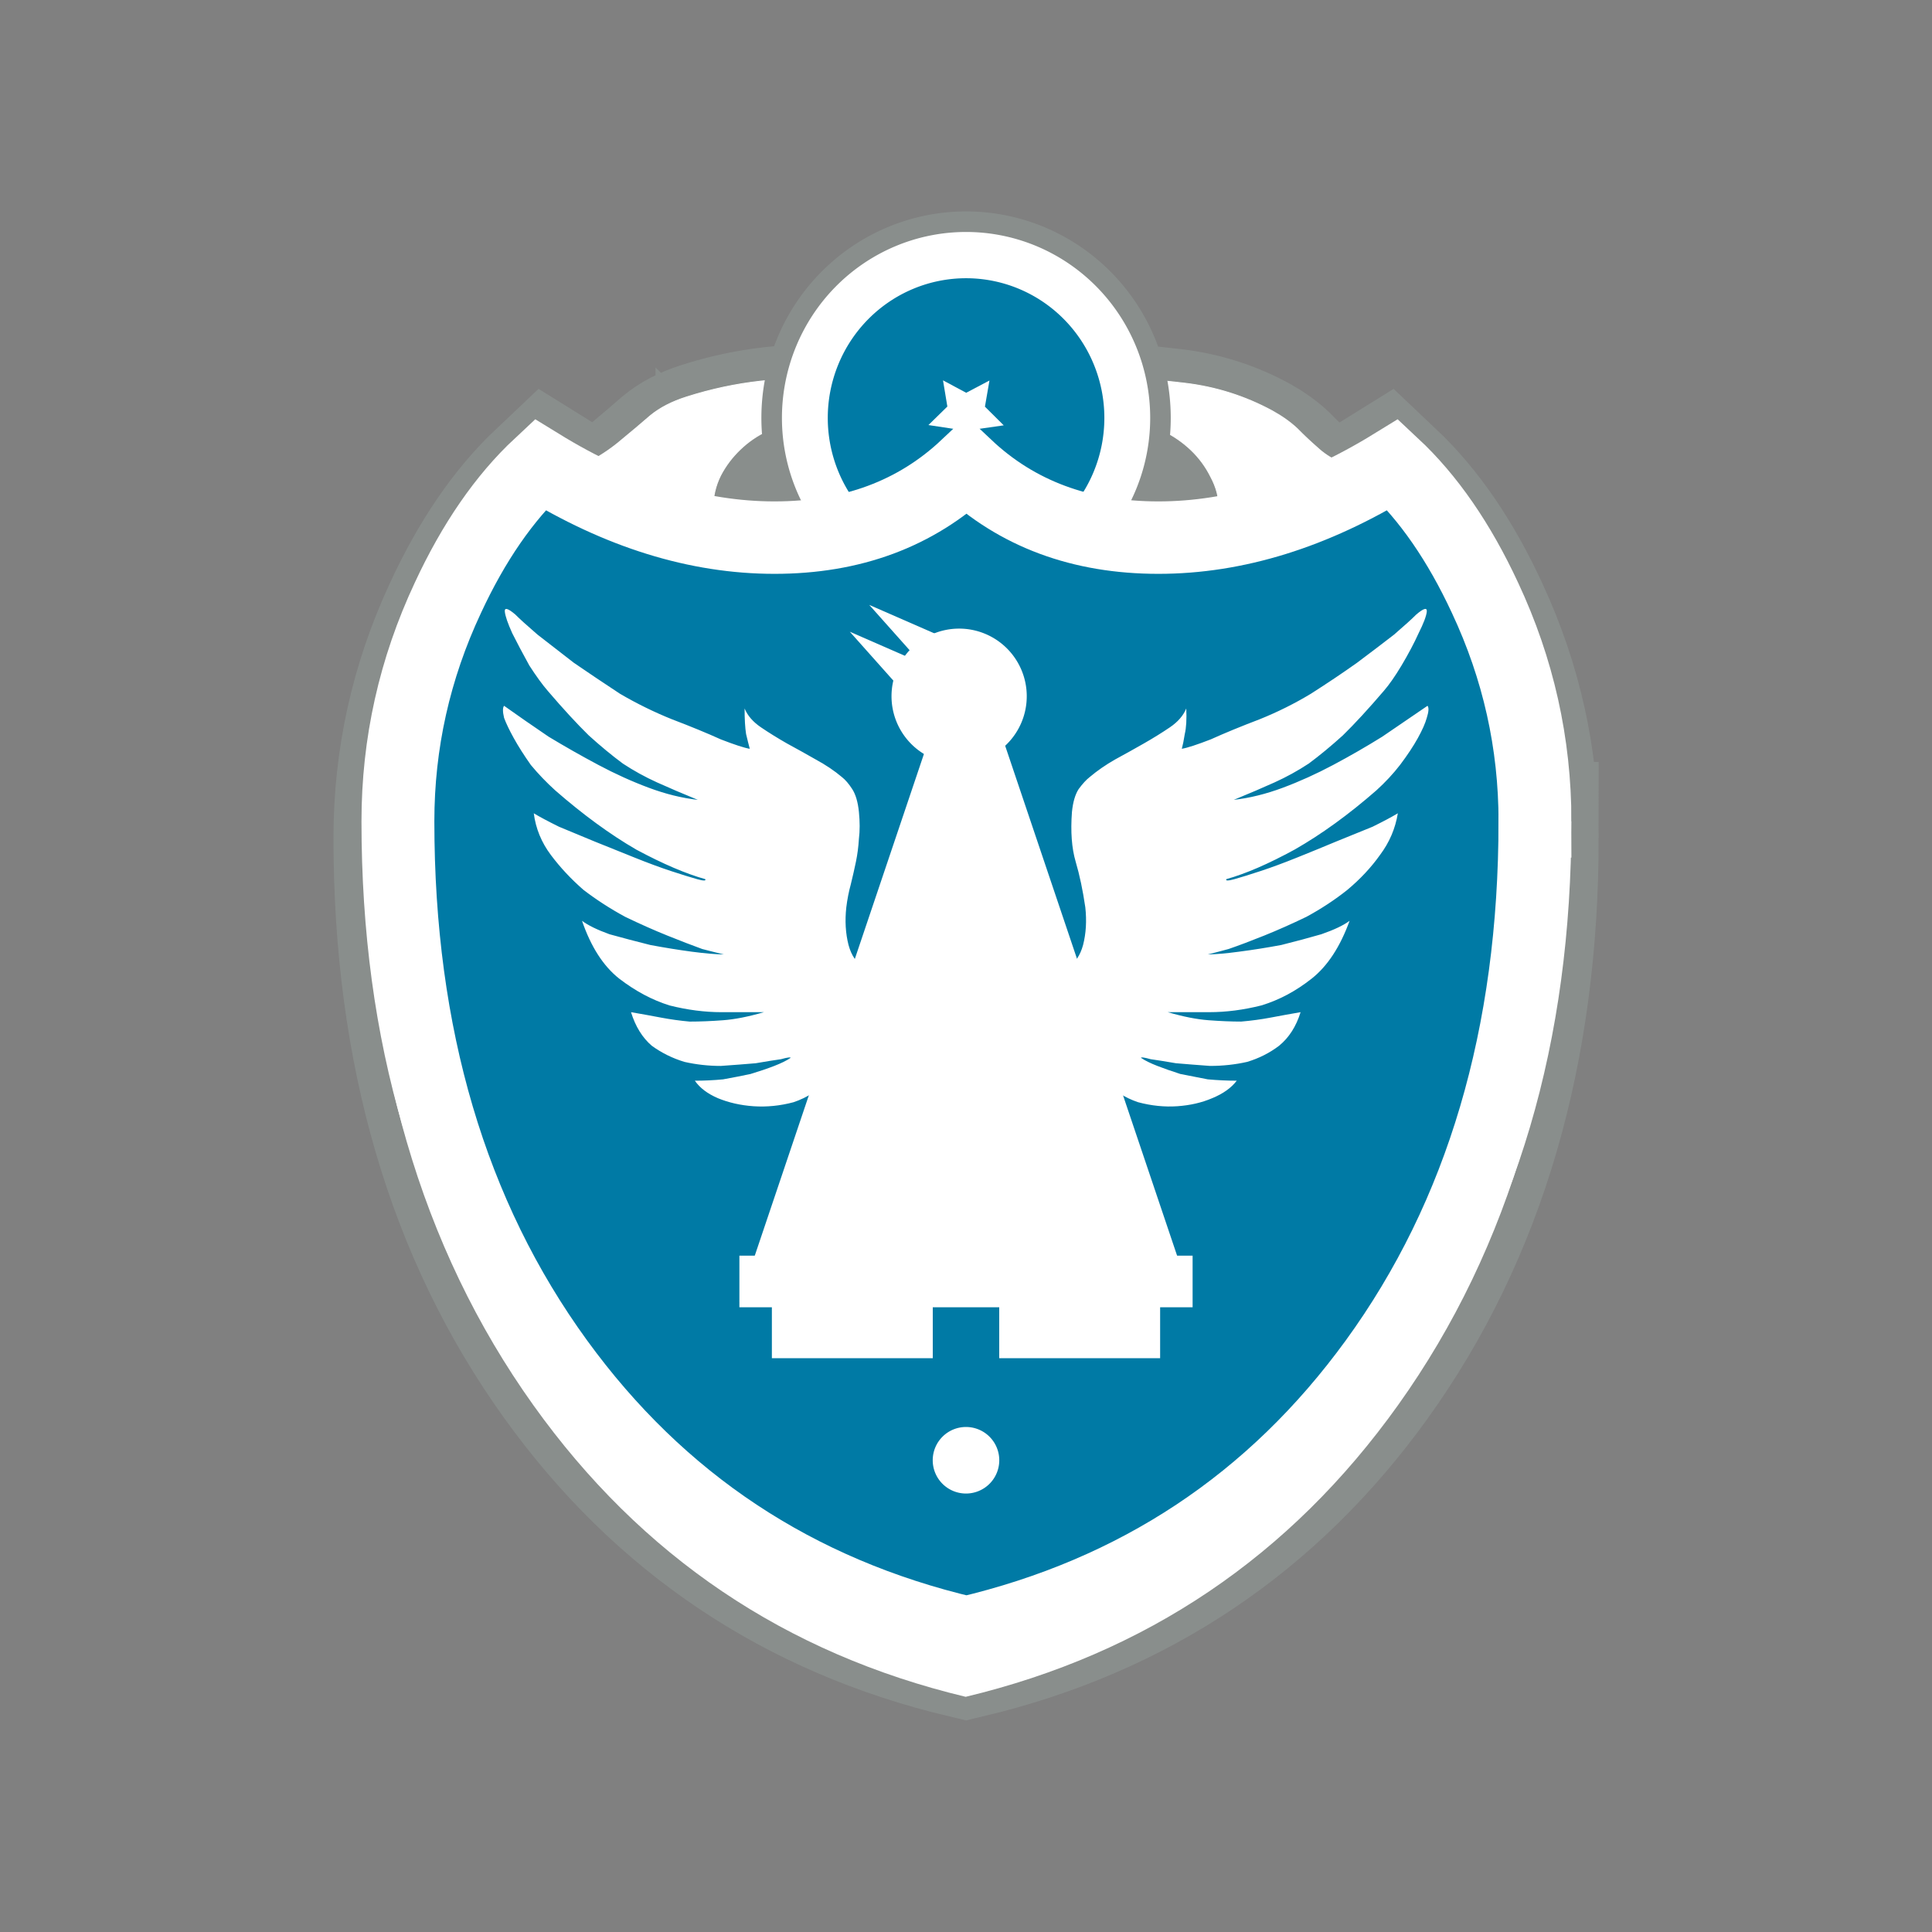 <?xml version="1.0" encoding="UTF-8" standalone="no"?>
<!-- Created with Inkscape (http://www.inkscape.org/) -->

<svg
   xmlns:dc="http://purl.org/dc/elements/1.1/"
   xmlns:cc="http://creativecommons.org/ns#"
   xmlns:rdf="http://www.w3.org/1999/02/22-rdf-syntax-ns#"
   xmlns:svg="http://www.w3.org/2000/svg"
   xmlns="http://www.w3.org/2000/svg"
   xmlns:sodipodi="http://sodipodi.sourceforge.net/DTD/sodipodi-0.dtd"
   xmlns:inkscape="http://www.inkscape.org/namespaces/inkscape"
   inkscape:export-ydpi="96"
   inkscape:export-xdpi="96"
   inkscape:export-filename="./bhawk.png"
   sodipodi:docname="bhawk-blue.svg"
   inkscape:version="0.92.4 (5da689c313, 2019-01-14)"
   id="svg8"
   version="1.1"
   viewBox="0 0 476.25 476.25"
   height="1800"
   width="1800">
  <rect x="0" y="0" width="476.25" height="476.25" fill="#808080" stroke="none"/>
  <sodipodi:namedview
     inkscape:window-maximized="1"
     inkscape:window-y="-8"
     inkscape:window-x="-8"
     inkscape:window-height="1017"
     inkscape:window-width="1920"
     units="px"
     showgrid="false"
     inkscape:current-layer="layer5"
     inkscape:document-units="px"
     inkscape:cy="278.62015"
     inkscape:cx="-2827.5814"
     inkscape:zoom="0.088388348"
     inkscape:pageshadow="2"
     inkscape:pageopacity="0.0"
     borderopacity="1.0"
     bordercolor="#666666"
     pagecolor="#ffffff"
     id="base"
     inkscape:snap-global="false" />
  <defs
     id="defs2" />
  <g
     inkscape:label="Layer 3"
     id="layer3"
     inkscape:groupmode="layer"
     transform="translate(0,-31.75)" />
  <g
     inkscape:label="Layer 4"
     id="layer4"
     inkscape:groupmode="layer"
     transform="translate(0,-31.75)" />
  <g
     inkscape:label="Layer 5"
     id="layer5"
     inkscape:groupmode="layer"
     transform="translate(0,-31.75)">
    <g
       aria-label="d"
       transform="matrix(0.997,0,0,1.003,-2.0447642e-6,2.246)"
       style="font-style:normal;font-weight:normal;font-size:461.716px;line-height:1.25;font-family:sans-serif;letter-spacing:0px;word-spacing:0px;fill:#898e8c;fill-opacity:1;stroke:#898e8c;stroke-width:37.324;stroke-miterlimit:4;stroke-dasharray:none;stroke-opacity:1"
       id="text62-6-2-7">
      <path
         inkscape:connector-curvature="0"
         d="m 376.608,235.334 q 0,78.155 -38.687,131.691 -37.124,51.387 -99.062,66.041 Q 176.922,418.412 139.798,367.025 101.112,313.489 101.112,235.334 q 0,-28.527 12.114,-54.513 9.379,-20.32 22.274,-32.434 28.722,17.78 56.858,17.78 28.136,0 46.502,-17.389 18.366,17.389 46.502,17.389 28.136,0 56.858,-17.78 12.896,12.114 22.274,32.434 12.114,25.987 12.114,54.513 z"
         style="font-style:normal;font-variant:normal;font-weight:bold;font-stretch:normal;font-size:400.154px;font-family:Webdings;-inkscape-font-specification:'Webdings Bold';fill:#898e8c;stroke:#898e8c;stroke-width:37.324;stroke-miterlimit:4;stroke-dasharray:none;stroke-opacity:1"
         id="path121" />
    </g>
    <g
       aria-label="d"
       transform="matrix(0.994,0,0,1.006,-2.0447642e-6,2.246)"
       style="font-style:normal;font-weight:normal;font-size:499.818px;line-height:1.25;font-family:sans-serif;letter-spacing:0px;word-spacing:0px;fill:#ffffff;fill-opacity:1;stroke:none;stroke-width:0.25"
       id="text62-6">
      <path
         inkscape:connector-curvature="0"
         d="m 388.599,231.058 q 0,84.605 -41.879,142.559 -40.187,55.628 -107.236,71.491 Q 172.434,429.244 132.247,373.616 90.368,315.662 90.368,231.058 q 0,-30.881 13.114,-59.012 10.153,-21.997 24.112,-35.111 31.092,19.248 61.55,19.248 30.458,0 50.34,-18.825 19.882,18.825 50.34,18.825 30.458,0 61.55,-19.248 13.96,13.114 24.112,35.111 13.114,28.131 13.114,59.012 z"
         style="font-style:normal;font-variant:normal;font-weight:bold;font-stretch:normal;font-size:433.176px;font-family:Webdings;-inkscape-font-specification:'Webdings Bold';fill:#ffffff;fill-opacity:1;stroke-width:0.25"
         id="path118" />
    </g>
    <g
       aria-label="M"
       transform="matrix(0.987,0,0,-1.013,-2.0447642e-6,2.246)"
       style="font-style:normal;font-variant:normal;font-weight:bold;font-stretch:normal;font-size:38.658px;line-height:1.25;font-family:Webdings;-inkscape-font-specification:'Webdings Bold';letter-spacing:0px;word-spacing:0px;fill:#898e8c;fill-opacity:1;stroke:#898e8c;stroke-width:35.689;stroke-miterlimit:4;stroke-dasharray:none"
       id="text198-8-60-6">
      <path
         inkscape:connector-curvature="0"
         d="m 210.719,-130.23 q 0,0.483 0.644,1.772 0.644,1.128 0.966,1.45 0,0 0.161,0 0.322,0.161 0.644,0.161 0.161,0 0.483,-0.161 0.322,0 0.322,0 0.644,-0.322 2.416,-1.45 1.933,-1.289 2.416,-1.772 0.966,-0.966 3.383,-3.222 2.577,-2.255 5.477,-4.832 2.899,-2.577 5.316,-4.832 2.577,-2.255 3.544,-3.222 h 8.054 l 19.329,16.108 q 0.644,0.483 2.416,1.772 1.933,1.128 2.416,1.45 0,0 0.322,0 0.322,0.161 0.483,0.161 0.322,0 0.483,-0.161 0.322,0 0.322,0 0.322,-0.322 0.805,-1.45 0.644,-1.289 0.805,-1.772 10.309,-0.322 21.262,-1.611 10.953,-1.289 20.618,-6.443 3.544,-1.933 5.96,-4.188 2.416,-2.416 4.671,-4.349 2.255,-2.094 5.154,-3.383 2.899,-1.45 7.732,-1.45 0,-4.832 2.094,-8.215 2.094,-3.544 4.832,-6.604 2.738,-3.222 5.477,-6.282 2.899,-3.222 4.349,-7.41 3.222,-8.698 4.349,-17.396 1.289,-8.698 2.094,-18.041 0.483,0 1.611,-0.644 1.289,-0.644 1.611,-0.966 0,0 0,-0.161 0.161,-0.322 0.161,-0.483 0,-1.45 -1.289,-3.383 -1.128,-2.094 -2.577,-3.866 -1.45,-1.933 -2.738,-3.222 -1.289,-1.45 -1.611,-1.772 -1.45,-1.611 -3.866,-4.027 -2.416,-2.577 -4.832,-4.832 -2.255,-2.255 -4.027,-3.866 -1.611,-1.772 -1.772,-1.772 h -1.611 q 1.289,7.732 1.611,15.302 0.322,7.571 0,15.302 0.644,1.289 1.933,1.772 1.289,0.322 2.577,0.805 1.45,0.322 2.416,0.966 1.128,0.644 1.128,2.094 0,3.383 -1.772,7.248 -1.611,3.705 -4.349,7.087 -2.738,3.222 -6.121,5.477 -3.383,2.094 -6.926,2.094 -3.383,0 -6.765,-1.128 -3.222,-1.289 -6.443,-3.222 -3.06,-1.933 -5.96,-4.188 -2.899,-2.255 -5.154,-4.51 -1.128,-0.966 -4.027,-3.705 -2.738,-2.738 -5.799,-5.799 -3.06,-3.06 -5.799,-5.799 -2.738,-2.899 -3.705,-4.027 v -0.805 -0.805 q 0.161,-0.483 0.805,-1.933 0.644,-1.45 1.45,-2.899 0.805,-1.611 1.45,-2.899 0.805,-1.45 1.128,-1.933 0.805,-1.611 3.544,-6.604 2.899,-4.993 6.604,-11.597 3.866,-6.604 8.054,-14.014 4.349,-7.571 8.215,-14.175 3.866,-6.604 6.765,-11.436 2.899,-4.993 3.866,-6.604 0.322,-0.483 0.805,-1.45 0.644,-0.966 1.128,-1.933 0.483,-1.128 0.805,-1.933 0.483,-0.805 0.483,-1.128 0.322,-0.483 0.322,-1.45 0.161,-0.966 0.161,-0.966 h -14.98 q -0.161,0 -0.805,-0.644 -0.483,-0.644 -1.289,-1.45 -0.644,-0.966 -1.45,-1.933 -0.805,-0.966 -1.289,-1.611 0,0 -0.161,-0.322 0,-0.322 0,-0.483 0,-1.45 1.772,-2.416 1.933,-0.966 4.51,-1.772 2.738,-0.966 5.96,-2.094 3.222,-1.128 5.799,-3.06 2.738,-2.094 4.51,-5.154 1.933,-3.222 1.933,-8.054 0,-8.215 -4.51,-11.759 -4.51,-3.705 -12.242,-3.705 -4.832,0 -7.893,1.933 -3.06,1.772 -4.832,4.51 -1.772,2.577 -2.738,5.799 -0.966,3.222 -1.772,5.96 -0.644,2.577 -1.611,4.51 -0.805,1.772 -2.416,1.772 -0.161,0 -0.483,0 -0.161,-0.161 -0.322,-0.161 -0.644,-0.644 -2.577,-2.416 -1.933,-1.772 -4.349,-3.866 -2.416,-2.094 -4.993,-3.866 -2.416,-1.933 -4.188,-2.738 0,0 -0.322,0 -0.322,-0.161 -0.483,-0.161 -0.161,0 -0.483,0.161 -0.322,0 -0.322,0 -0.483,0.322 -1.45,1.289 -0.805,0.805 -1.933,1.933 -0.966,0.966 -1.933,1.933 -0.805,0.805 -1.128,1.289 l 15.302,16.913 -8.859,8.859 h -77.317 l -9.665,-8.054 14.497,-16.108 q 0,-0.161 0.161,-0.644 0.161,-0.644 0.161,-0.966 0,-2.577 -2.094,-4.671 -2.094,-2.094 -4.671,-2.094 -0.322,0 -0.966,0.161 -0.483,0.161 -0.644,0.161 l -14.497,12.886 q 0,0 -0.322,0.161 -0.322,0 -0.483,0 -2.094,0 -3.06,-1.772 -0.805,-1.933 -1.611,-4.51 -0.644,-2.738 -1.45,-5.96 -0.644,-3.222 -2.416,-5.799 -1.611,-2.738 -4.671,-4.51 -2.899,-1.933 -7.893,-1.933 -7.893,0 -12.403,3.705 -4.51,3.544 -4.51,11.759 0,4.832 1.772,8.054 1.933,3.06 4.51,5.154 2.738,1.933 5.96,3.06 3.222,1.128 5.799,2.094 2.738,0.805 4.51,1.772 1.933,0.966 1.933,2.416 0,0.161 -0.161,0.483 0,0.322 0,0.322 -0.483,0.644 -1.289,1.611 -0.805,0.966 -1.611,1.933 -0.644,0.805 -1.289,1.45 -0.483,0.644 -0.644,0.644 h -14.98 q 0,0 0,0.966 0.161,0.966 0.483,1.45 3.866,10.792 9.665,20.779 5.96,9.987 12.242,19.812 6.443,9.665 12.564,19.49 6.121,9.826 10.631,20.457 v 0.805 0.805 q -0.966,1.128 -3.705,4.027 -2.738,2.738 -5.799,5.799 -3.06,3.06 -5.96,5.799 -2.738,2.738 -3.866,3.705 -2.255,2.255 -5.154,4.51 -2.899,2.255 -6.121,4.188 -3.06,1.933 -6.443,3.222 -3.222,1.128 -6.604,1.128 -3.383,0 -6.926,-1.933 -3.383,-2.094 -6.121,-5.154 -2.738,-3.222 -4.51,-6.926 -1.772,-3.866 -1.772,-7.248 0,-2.577 2.094,-3.383 2.255,-0.966 4.51,-1.289 0.483,-4.349 0.805,-7.732 0.322,-3.383 0.483,-6.282 0.161,-3.06 0.161,-5.96 0.161,-2.899 0.161,-6.604 v -5.638 l -14.497,14.497 q -0.322,0.322 -1.611,1.772 -1.289,1.289 -2.738,3.222 -1.45,1.772 -2.738,3.866 -1.128,1.933 -1.128,3.383 0,0.161 0,0.483 0.161,0.161 0.161,0.161 0.322,0.322 1.45,0.966 1.289,0.644 1.772,0.644 0.483,8.376 1.45,15.785 1.128,7.248 3.383,14.014 2.255,6.604 6.121,12.886 3.866,6.121 9.987,12.081 v 8.859 q 5.96,0 9.826,2.094 3.866,2.094 7.087,4.832 3.383,2.738 6.765,5.638 3.383,2.738 8.537,4.349 8.698,2.738 17.557,3.705 9.02,0.966 17.879,1.128 z m -29.155,-30.604 q 0,-2.577 1.289,-6.443 1.45,-3.866 3.705,-8.054 2.255,-4.349 4.993,-8.698 2.738,-4.349 5.477,-7.732 2.899,-3.544 5.316,-5.638 2.577,-2.255 4.349,-2.255 0.161,0 0.483,0.161 0.322,0 0.322,0 0.483,0.322 1.611,1.611 1.289,1.128 1.611,1.611 l 22.551,38.658 1.611,3.222 v 0.805 0.805 q -0.161,0.322 -0.805,0.966 -0.483,0.483 -0.805,0.644 -11.759,2.416 -25.772,1.611 -0.322,3.544 -1.128,5.96 -0.805,2.255 -4.349,2.255 -3.866,0 -7.571,-1.611 -3.544,-1.611 -6.443,-4.349 -2.899,-2.738 -4.671,-6.121 -1.772,-3.544 -1.772,-7.41 z m 93.585,11.275 q -14.014,0.805 -25.772,-1.611 -0.322,-0.161 -0.966,-0.644 -0.483,-0.644 -0.644,-0.966 v -0.805 -0.805 l 1.611,-3.222 24.161,-41.88 h 1.611 q 0.161,0 1.772,1.772 1.772,1.611 4.027,3.866 2.416,2.255 4.832,4.832 2.416,2.416 3.866,4.027 4.51,4.832 8.054,11.114 3.544,6.121 3.544,12.886 0,3.705 -1.933,7.248 -1.772,3.544 -4.671,6.282 -2.899,2.738 -6.604,4.51 -3.705,1.611 -7.41,1.611 -3.544,0 -4.349,-2.255 -0.805,-2.416 -1.128,-5.96 z m -90.203,-132.083 1.611,-1.611 h 109.532 l 1.611,1.611 q 0,0 -0.322,0.805 -0.322,0.805 -0.805,1.933 -0.483,0.966 -1.128,2.094 -0.483,0.966 -0.966,1.611 -3.866,6.443 -9.181,15.624 -5.316,9.02 -11.114,18.846 -5.638,9.826 -11.275,19.49 -5.638,9.665 -10.148,17.396 -4.349,7.732 -7.087,12.564 -2.738,4.671 -2.738,4.671 l -1.611,1.611 -1.611,-1.611 q -0.161,-0.161 -2.899,-4.832 -2.738,-4.671 -7.087,-12.081 -4.188,-7.41 -9.665,-16.591 -5.477,-9.342 -10.953,-18.685 -5.477,-9.504 -10.631,-18.202 -4.993,-8.698 -8.698,-14.98 -0.644,-0.966 -1.45,-2.577 -0.805,-1.611 -1.611,-3.222 -0.805,-1.611 -1.289,-2.738 -0.483,-1.128 -0.483,-1.128 z m 54.766,53.155 1.611,1.611 q 0.322,-0.161 0.805,-0.644 0.644,-0.644 0.805,-0.966 1.611,-2.577 3.866,-6.604 2.416,-4.027 4.993,-8.376 2.577,-4.51 4.832,-9.02 2.416,-4.51 4.027,-8.215 h -39.625 z m -87.142,-103.894 q 0,-4.349 1.933,-7.41 1.933,-3.06 7.087,-3.06 4.832,0 7.732,3.383 2.899,3.383 2.899,7.893 0,9.826 -9.826,9.826 -5.154,0 -7.571,-2.899 -2.255,-2.899 -2.255,-7.732 z m 157.855,0.805 q 0,-4.51 2.899,-7.893 2.899,-3.383 7.732,-3.383 5.477,0 7.248,3.222 1.772,3.06 1.772,7.248 0,4.832 -2.416,7.732 -2.255,2.899 -7.41,2.899 -9.826,0 -9.826,-9.826 z"
         style="font-style:normal;font-variant:normal;font-weight:bold;font-stretch:normal;font-size:161.076px;font-family:Roundels;-inkscape-font-specification:'Roundels Bold';fill:#898e8c;stroke:#898e8c;stroke-width:35.689;stroke-miterlimit:4;stroke-dasharray:none"
         id="path115" />
    </g>
    <g
       aria-label="M"
       transform="matrix(0.994,0,0,-1.006,-2.0447642e-6,2.246)"
       style="font-style:normal;font-variant:normal;font-weight:bold;font-stretch:normal;font-size:40.525px;line-height:1.25;font-family:Webdings;-inkscape-font-specification:'Webdings Bold';letter-spacing:0px;word-spacing:0px;fill:#ffffff;fill-opacity:1;stroke:#ffffff;stroke-width:0.211;stroke-opacity:1"
       id="text198-8-60">
      <path
         inkscape:connector-curvature="0"
         d="m 207.401,-121.537 q 0,0.507 0.675,1.857 0.675,1.182 1.013,1.52 0,0 0.169,0 0.338,0.169 0.675,0.169 0.169,0 0.507,-0.169 0.338,0 0.338,0 0.675,-0.338 2.533,-1.52 2.026,-1.351 2.533,-1.857 1.013,-1.013 3.546,-3.377 2.702,-2.364 5.741,-5.066 3.039,-2.702 5.572,-5.066 2.702,-2.364 3.715,-3.377 h 8.443 l 20.262,16.885 q 0.675,0.507 2.533,1.857 2.026,1.182 2.533,1.52 0,0 0.338,0 0.338,0.169 0.507,0.169 0.338,0 0.507,-0.169 0.338,0 0.338,0 0.338,-0.338 0.844,-1.52 0.675,-1.351 0.844,-1.857 10.807,-0.338 22.289,-1.689 11.482,-1.351 21.613,-6.754 3.715,-2.026 6.248,-4.39 2.533,-2.533 4.897,-4.559 2.364,-2.195 5.403,-3.546 3.039,-1.52 8.105,-1.52 0,-5.066 2.195,-8.611 2.195,-3.715 5.066,-6.923 2.87,-3.377 5.741,-6.585 3.039,-3.377 4.559,-7.767 3.377,-9.118 4.559,-18.236 1.351,-9.118 2.195,-18.912 0.507,0 1.689,-0.675 1.351,-0.675 1.689,-1.013 0,0 0,-0.169 0.169,-0.338 0.169,-0.507 0,-1.52 -1.351,-3.546 -1.182,-2.195 -2.702,-4.052 -1.52,-2.026 -2.87,-3.377 -1.351,-1.52 -1.689,-1.857 -1.52,-1.689 -4.052,-4.221 -2.533,-2.702 -5.066,-5.066 -2.364,-2.364 -4.221,-4.052 -1.689,-1.857 -1.857,-1.857 h -1.689 q 1.351,8.105 1.689,16.041 0.338,7.936 0,16.041 0.675,1.351 2.026,1.857 1.351,0.338 2.702,0.844 1.52,0.338 2.533,1.013 1.182,0.675 1.182,2.195 0,3.546 -1.857,7.598 -1.689,3.884 -4.559,7.43 -2.87,3.377 -6.416,5.741 -3.546,2.195 -7.261,2.195 -3.546,0 -7.092,-1.182 -3.377,-1.351 -6.754,-3.377 -3.208,-2.026 -6.248,-4.39 -3.039,-2.364 -5.403,-4.728 -1.182,-1.013 -4.221,-3.884 -2.87,-2.87 -6.079,-6.079 -3.208,-3.208 -6.079,-6.079 -2.87,-3.039 -3.884,-4.221 v -0.844 -0.844 q 0.169,-0.507 0.844,-2.026 0.675,-1.52 1.52,-3.039 0.844,-1.689 1.52,-3.039 0.844,-1.52 1.182,-2.026 0.844,-1.689 3.715,-6.923 3.039,-5.234 6.923,-12.157 4.052,-6.923 8.443,-14.69 4.559,-7.936 8.611,-14.859 4.052,-6.923 7.092,-11.989 3.039,-5.234 4.052,-6.923 0.338,-0.507 0.844,-1.52 0.675,-1.013 1.182,-2.026 0.507,-1.182 0.844,-2.026 0.507,-0.844 0.507,-1.182 0.338,-0.507 0.338,-1.52 0.169,-1.013 0.169,-1.013 h -15.703 q -0.169,0 -0.844,-0.675 -0.507,-0.675 -1.351,-1.52 -0.675,-1.013 -1.52,-2.026 -0.844,-1.013 -1.351,-1.689 0,0 -0.169,-0.338 0,-0.338 0,-0.507 0,-1.52 1.857,-2.533 2.026,-1.013 4.728,-1.857 2.87,-1.013 6.248,-2.195 3.377,-1.182 6.079,-3.208 2.87,-2.195 4.728,-5.403 2.026,-3.377 2.026,-8.443 0,-8.612 -4.728,-12.326 -4.728,-3.884 -12.833,-3.884 -5.066,0 -8.274,2.026 -3.208,1.857 -5.066,4.728 -1.857,2.702 -2.87,6.079 -1.013,3.377 -1.857,6.248 -0.675,2.702 -1.689,4.728 -0.844,1.857 -2.533,1.857 -0.169,0 -0.507,0 -0.169,-0.169 -0.338,-0.169 -0.675,-0.675 -2.702,-2.533 -2.026,-1.857 -4.559,-4.052 -2.533,-2.195 -5.234,-4.052 -2.533,-2.026 -4.39,-2.87 0,0 -0.338,0 -0.338,-0.169 -0.507,-0.169 -0.169,0 -0.507,0.169 -0.338,0 -0.338,0 -0.507,0.338 -1.52,1.351 -0.844,0.844 -2.026,2.026 -1.013,1.013 -2.026,2.026 -0.844,0.844 -1.182,1.351 l 16.041,17.73 -9.287,9.287 h -81.049 l -10.131,-8.443 15.197,-16.885 q 0,-0.169 0.169,-0.675 0.169,-0.675 0.169,-1.013 0,-2.702 -2.195,-4.897 -2.195,-2.195 -4.897,-2.195 -0.338,0 -1.013,0.169 -0.507,0.169 -0.675,0.169 l -15.197,13.508 q 0,0 -0.338,0.169 -0.338,0 -0.507,0 -2.195,0 -3.208,-1.857 -0.844,-2.026 -1.689,-4.728 -0.675,-2.87 -1.52,-6.248 -0.675,-3.377 -2.533,-6.079 -1.689,-2.87 -4.897,-4.728 -3.039,-2.026 -8.274,-2.026 -8.274,0 -13.002,3.884 -4.728,3.715 -4.728,12.326 0,5.066 1.857,8.443 2.026,3.208 4.728,5.403 2.87,2.026 6.248,3.208 3.377,1.182 6.079,2.195 2.87,0.844 4.728,1.857 2.026,1.013 2.026,2.533 0,0.169 -0.169,0.507 0,0.338 0,0.338 -0.507,0.675 -1.351,1.689 -0.844,1.013 -1.689,2.026 -0.675,0.844 -1.351,1.52 -0.507,0.675 -0.675,0.675 h -15.703 q 0,0 0,1.013 0.169,1.013 0.507,1.52 4.052,11.313 10.131,21.782 6.248,10.469 12.833,20.769 6.754,10.131 13.171,20.431 6.416,10.3 11.144,21.444 v 0.844 0.844 q -1.013,1.182 -3.884,4.221 -2.87,2.87 -6.079,6.079 -3.208,3.208 -6.248,6.079 -2.87,2.87 -4.052,3.884 -2.364,2.364 -5.403,4.728 -3.039,2.364 -6.416,4.39 -3.208,2.026 -6.754,3.377 -3.377,1.182 -6.923,1.182 -3.546,0 -7.261,-2.026 -3.546,-2.195 -6.416,-5.403 -2.87,-3.377 -4.728,-7.261 -1.857,-4.052 -1.857,-7.598 0,-2.702 2.195,-3.546 2.364,-1.013 4.728,-1.351 0.507,-4.559 0.844,-8.105 0.338,-3.546 0.507,-6.585 0.169,-3.208 0.169,-6.248 0.169,-3.039 0.169,-6.923 v -5.91 l -15.197,15.197 q -0.338,0.338 -1.689,1.857 -1.351,1.351 -2.871,3.377 -1.52,1.857 -2.87,4.052 -1.182,2.026 -1.182,3.546 0,0.169 0,0.507 0.169,0.169 0.169,0.169 0.338,0.338 1.52,1.013 1.351,0.675 1.857,0.675 0.507,8.78 1.52,16.548 1.182,7.598 3.546,14.69 2.364,6.923 6.416,13.508 4.052,6.416 10.469,12.664 v 9.287 q 6.248,0 10.3,2.195 4.052,2.195 7.43,5.066 3.546,2.87 7.092,5.91 3.546,2.87 8.949,4.559 9.118,2.87 18.405,3.884 9.456,1.013 18.743,1.182 z m -30.562,-32.082 q 0,-2.702 1.351,-6.754 1.52,-4.052 3.884,-8.443 2.364,-4.559 5.234,-9.118 2.87,-4.559 5.741,-8.105 3.039,-3.715 5.572,-5.91 2.702,-2.364 4.559,-2.364 0.169,0 0.507,0.169 0.338,0 0.338,0 0.507,0.338 1.689,1.689 1.351,1.182 1.689,1.689 l 23.639,40.525 1.689,3.377 v 0.844 0.844 q -0.169,0.338 -0.844,1.013 -0.507,0.507 -0.844,0.675 -12.326,2.533 -27.016,1.689 -0.338,3.715 -1.182,6.248 -0.844,2.364 -4.559,2.364 -4.052,0 -7.936,-1.689 -3.715,-1.689 -6.754,-4.559 -3.039,-2.87 -4.897,-6.416 -1.857,-3.715 -1.857,-7.767 z m 98.104,11.82 q -14.69,0.844 -27.016,-1.689 -0.338,-0.169 -1.013,-0.675 -0.507,-0.675 -0.675,-1.013 v -0.844 -0.844 l 1.689,-3.377 25.328,-43.902 h 1.689 q 0.169,0 1.857,1.857 1.857,1.689 4.221,4.052 2.533,2.364 5.066,5.066 2.533,2.533 4.052,4.221 4.728,5.066 8.443,11.651 3.715,6.416 3.715,13.508 0,3.884 -2.026,7.598 -1.857,3.715 -4.897,6.585 -3.039,2.87 -6.923,4.728 -3.884,1.689 -7.767,1.689 -3.715,0 -4.559,-2.364 -0.844,-2.533 -1.182,-6.248 z m -94.558,-138.459 1.689,-1.689 h 114.82 l 1.689,1.689 q 0,0 -0.338,0.844 -0.338,0.844 -0.844,2.026 -0.507,1.013 -1.182,2.195 -0.507,1.013 -1.013,1.689 -4.052,6.754 -9.625,16.379 -5.572,9.456 -11.651,19.756 -5.91,10.3 -11.82,20.431 -5.91,10.131 -10.638,18.236 -4.559,8.105 -7.43,13.171 -2.87,4.897 -2.87,4.897 l -1.689,1.689 -1.689,-1.689 q -0.169,-0.169 -3.039,-5.066 -2.87,-4.897 -7.43,-12.664 -4.39,-7.767 -10.131,-17.392 -5.741,-9.793 -11.482,-19.587 -5.741,-9.962 -11.144,-19.08 -5.234,-9.118 -9.118,-15.703 -0.675,-1.013 -1.52,-2.702 -0.844,-1.689 -1.689,-3.377 -0.844,-1.689 -1.351,-2.87 -0.507,-1.182 -0.507,-1.182 z m 57.41,55.721 1.689,1.689 q 0.338,-0.169 0.844,-0.675 0.675,-0.675 0.844,-1.013 1.689,-2.702 4.052,-6.923 2.533,-4.221 5.234,-8.78 2.702,-4.728 5.066,-9.456 2.533,-4.728 4.221,-8.611 h -41.538 z m -91.349,-108.91 q 0,-4.559 2.026,-7.767 2.026,-3.208 7.43,-3.208 5.066,0 8.105,3.546 3.039,3.546 3.039,8.274 0,10.3 -10.3,10.3 -5.403,0 -7.936,-3.039 -2.364,-3.039 -2.364,-8.105 z m 165.476,0.844 q 0,-4.728 3.039,-8.274 3.039,-3.546 8.105,-3.546 5.741,0 7.598,3.377 1.857,3.208 1.857,7.598 0,5.066 -2.533,8.105 -2.364,3.039 -7.767,3.039 -10.3,0 -10.3,-10.3 z"
         style="font-style:normal;font-variant:normal;font-weight:bold;font-stretch:normal;font-size:168.853px;font-family:Roundels;-inkscape-font-specification:'Roundels Bold';fill:#ffffff;fill-opacity:1;stroke:#ffffff;stroke-width:0.211;stroke-opacity:1"
         id="path112" />
    </g>
    <path
       inkscape:connector-curvature="0"
       style="opacity:1;fill:#2b2b28;fill-opacity:1;fill-rule:nonzero;stroke:#2b2b28;stroke-width:13.002;stroke-linecap:round;stroke-linejoin:round;stroke-miterlimit:4;stroke-dasharray:none;stroke-dashoffset:0;stroke-opacity:1;paint-order:markers fill stroke"
       d="m 354.825,178.946 -242.161,0.207 0.161,37.007 242.161,-0.207 z"
       id="rect822-6-1-6" />
    <path
       inkscape:connector-curvature="0"
       style="opacity:1;fill:none;fill-opacity:1;fill-rule:nonzero;stroke:#898e8c;stroke-width:21.852;stroke-linecap:round;stroke-linejoin:round;stroke-miterlimit:4;stroke-dasharray:none;stroke-dashoffset:0;stroke-opacity:1;paint-order:markers fill stroke"
       d="m 277.671,134.774 a 39.53,39.982 0 0 0 -39.53,-39.982 39.53,39.982 0 0 0 -39.53,39.982 39.53,39.982 0 0 0 39.53,39.982 39.53,39.982 0 0 0 39.53,-39.982 z"
       id="path1390-7-0" />
    <path
       inkscape:connector-curvature="0"
       style="opacity:1;fill:none;fill-opacity:1;fill-rule:nonzero;stroke:#ffffff;stroke-width:11.718;stroke-linecap:round;stroke-linejoin:round;stroke-miterlimit:4;stroke-dasharray:none;stroke-dashoffset:0;stroke-opacity:1;paint-order:markers fill stroke"
       d="m 277.671,134.774 a 39.53,39.982 0 0 0 -39.53,-39.982 39.53,39.982 0 0 0 -39.53,39.982 39.53,39.982 0 0 0 39.53,39.982 39.53,39.982 0 0 0 39.53,-39.982 z"
       id="path1390-7" />
    <path
       inkscape:connector-curvature="0"
       style="opacity:1;fill:#007aa5;fill-opacity:1;fill-rule:nonzero;stroke:#007aa5;stroke-width:7.318;stroke-linecap:round;stroke-linejoin:round;stroke-miterlimit:4;stroke-dasharray:none;stroke-dashoffset:0;stroke-opacity:1;paint-order:markers fill stroke"
       d="m 268.572,134.774 a 30.431,30.78 0 0 0 -30.431,-30.78 30.431,30.78 0 0 0 -30.431,30.78 30.431,30.78 0 0 0 30.431,30.78 30.431,30.78 0 0 0 30.431,-30.78 z"
       id="path1390" />
    <path
       inkscape:connector-curvature="0"
       style="opacity:1;fill:#ffffff;fill-opacity:1;fill-rule:nonzero;stroke:#96938e;stroke-width:1.531;stroke-linecap:round;stroke-linejoin:round;stroke-miterlimit:4;stroke-dasharray:none;stroke-dashoffset:0;stroke-opacity:1;paint-order:markers fill stroke"
       d="m 321.794,166.66 a 6.368,6.44 0 0 0 -6.367,-6.44 6.368,6.44 0 0 0 -6.367,6.44 6.368,6.44 0 0 0 6.367,6.44 6.368,6.44 0 0 0 6.367,-6.44 z"
       id="path1390-4" />
    <path
       inkscape:connector-curvature="0"
       style="opacity:1;fill:#ffffff;fill-opacity:1;fill-rule:nonzero;stroke:#96938e;stroke-width:1.531;stroke-linecap:round;stroke-linejoin:round;stroke-miterlimit:4;stroke-dasharray:none;stroke-dashoffset:0;stroke-opacity:1;paint-order:markers fill stroke"
       d="m 167.123,167.263 a 6.368,6.44 0 0 0 -6.367,-6.44 6.368,6.44 0 0 0 -6.367,6.44 6.368,6.44 0 0 0 6.367,6.44 6.368,6.44 0 0 0 6.367,-6.44 z"
       id="path1390-4-4" />
    <path
       inkscape:connector-curvature="0"
       style="opacity:1;fill:#ffffff;fill-opacity:1;fill-rule:nonzero;stroke:#007aa5;stroke-width:2.559;stroke-linecap:square;stroke-linejoin:miter;stroke-miterlimit:4;stroke-dasharray:none;stroke-opacity:1;paint-order:markers fill stroke"
       d="m 245.614,123.204 -7.436,3.92 -7.408,-3.974 1.388,8.364 -6.026,5.898 8.294,1.25 3.684,7.619 3.738,-7.592 8.302,-1.189 -5.983,-5.942 z"
       id="path2259" />
    <g
       aria-label="d"
       transform="matrix(-0.988,0,0,1.012,-2.0447642e-6,2.246)"
       style="font-style:normal;font-weight:normal;font-size:455.943px;line-height:1.25;font-family:sans-serif;letter-spacing:0px;word-spacing:0px;fill:#007aa5;fill-opacity:1;stroke:none;stroke-width:0.228"
       id="text62-6-6">
      <path
         inkscape:connector-curvature="0"
         d="m -105.063,225.925 q 0,77.178 -38.203,130.045 -36.659,50.744 -97.823,65.215 -61.163,-14.471 -97.823,-65.215 -38.203,-52.867 -38.203,-130.045 0,-28.17 11.963,-53.832 9.261,-20.066 21.996,-32.029 28.363,17.558 56.147,17.558 27.784,0 45.921,-17.172 18.137,17.172 45.921,17.172 27.784,0 56.147,-17.558 12.734,11.963 21.996,32.029 11.963,25.662 11.963,53.832 z"
         style="font-style:normal;font-variant:normal;font-weight:bold;font-stretch:normal;font-size:395.151px;font-family:Webdings;-inkscape-font-specification:'Webdings Bold';fill:#007aa5;fill-opacity:1;stroke:none;stroke-width:0.228"
         id="path103" />
    </g>
    <g
       aria-label="s"
       transform="matrix(0.743,0,0,1.345,-2.0447642e-6,2.246)"
       style="font-style:normal;font-variant:normal;font-weight:bold;font-stretch:normal;font-size:246.275px;line-height:1.25;font-family:'Cornucopia of Dingbats Four';-inkscape-font-specification:'Cornucopia of Dingbats Four Bold';letter-spacing:0px;word-spacing:0px;fill:#ffffff;fill-opacity:1;stroke:none;stroke-width:0.231"
       id="text507">
      <path
         inkscape:connector-curvature="0"
         d="m 337.165,230.838 q 2.463,-0.493 4.926,0 2.709,0.246 4.679,1.724 0.246,0 0.246,0.246 0,0 0.246,0 1.478,1.478 2.463,3.202 0.985,1.478 2.463,2.709 0.985,0.985 2.463,1.724 1.478,0.493 4.679,1.231 -1.97,2.709 -5.172,3.94 -2.955,1.231 -5.664,1.231 0.246,0.739 0.493,1.231 0.246,0.493 0.493,0.985 0.246,0.493 0.246,0.985 0,0 0.493,0.493 0.246,0.246 0.246,0.493 0.739,0.985 1.478,1.724 0.985,0.739 1.97,1.478 1.478,0.985 2.216,1.478 0.739,0.246 1.231,0.739 0.739,0.246 1.478,0.739 0.985,0.246 2.463,1.231 l 1.478,0.739 q 0.985,0.493 1.478,0.493 0.739,0.493 1.478,0 0.739,0 1.724,-0.985 0.739,-0.739 1.724,-1.231 0.985,-0.739 1.97,-1.231 1.724,-0.493 2.463,0 0.493,0.739 0.985,0.246 1.724,-0.493 2.463,0 0.985,0 1.724,1.231 0,0 0.246,0.493 0.493,0.493 -0.493,0.493 -0.985,0 -1.478,0.246 -0.493,0.493 0.493,0.493 0.246,0.246 0.739,0.246 3.202,0.985 3.694,2.955 0.493,1.231 -0.985,0.493 -0.493,-0.246 -1.724,-0.246 -1.724,0 -1.724,0.493 0,0.246 0.493,0.739 0.985,0.493 1.478,1.97 0.493,1.231 0.493,1.97 0.246,0.739 0,2.216 -0.246,1.231 -1.478,1.478 -0.246,-0.246 -0.246,-0.493 0,-0.493 -0.246,-0.739 -0.246,-0.493 -1.231,-0.985 -0.739,-0.739 -1.478,-0.739 -0.739,-0.246 -1.478,0 -0.493,0.246 -1.231,-0.246 -0.493,-0.246 -1.231,-0.493 -0.493,-0.246 -1.231,-0.493 -0.493,-0.246 -1.231,-0.493 -0.739,-0.246 -1.231,0 -1.478,0 -1.97,0.246 -1.231,0.493 -2.216,1.478 -0.985,0.985 -1.724,2.216 0,-0.246 -0.493,0.739 -0.493,0.739 -1.231,1.478 -0.493,0.493 -1.724,0.493 -2.463,0 -2.463,1.724 v 0.985 q -0.739,0 -0.739,-0.739 -0.246,-0.493 -0.493,-1.231 -0.246,-0.739 -0.493,-1.231 -0.246,-0.493 0,-0.739 0.246,-0.493 0.246,-0.985 0,-0.493 -0.246,-0.985 0,-0.493 0.246,-0.985 0,-1.231 1.478,-2.216 0.246,-0.246 0.985,-0.246 0.246,-0.493 0.493,-0.493 0.246,-0.246 0.493,-0.493 0.985,-0.246 0.985,-0.985 -0.246,-0.739 -0.493,-1.231 -0.246,-0.493 -0.739,-0.985 -1.231,-0.739 -1.724,-1.724 -1.231,-1.231 -1.97,-1.97 -0.739,-0.739 -1.97,-1.724 -0.985,-0.985 -2.216,-1.231 -1.231,-0.246 -2.216,-0.985 -0.493,-0.493 -0.739,-0.985 0,-0.739 -0.246,-1.231 -0.246,0 -0.739,-1.231 -0.493,-1.478 -1.231,-3.202 -2.216,1.231 -5.664,1.478 -3.202,0 -3.448,-0.739 2.709,-3.448 1.724,-4.926 -0.493,-0.739 -1.724,-2.216 -0.985,-1.724 -1.724,-1.97 -1.231,1.478 -2.463,3.694 -0.985,1.97 -1.478,2.955 0,1.724 1.231,3.202 1.231,1.478 2.709,2.709 1.478,1.231 2.955,2.216 1.478,0.739 2.216,1.231 -1.478,1.97 -3.448,1.724 -1.724,-0.246 -2.216,-0.493 0.493,1.97 1.97,3.448 1.724,1.478 3.694,2.463 1.97,0.739 3.94,0.985 1.97,0 3.448,-0.985 0,4.926 -3.202,6.649 -3.202,1.724 -7.635,1.231 0.985,1.724 3.202,3.448 2.216,1.724 3.94,2.709 -4.433,3.202 -9.358,1.231 -4.926,-2.216 -7.635,-5.664 -0.493,1.231 -0.985,3.202 -0.493,1.97 -1.231,3.94 -0.493,1.97 -1.231,3.694 -0.739,1.478 -1.724,1.97 -0.985,-0.493 -1.724,-1.97 -0.739,-1.724 -1.478,-3.694 -0.739,-1.97 -1.231,-3.94 -0.493,-1.97 -0.985,-3.202 -2.463,3.448 -7.388,5.664 -4.926,1.97 -9.358,-1.231 1.724,-0.985 3.94,-2.709 2.216,-1.724 3.202,-3.448 -4.433,0.493 -7.635,-1.231 -3.202,-1.724 -3.202,-6.649 1.478,0.985 3.448,0.985 1.97,-0.246 3.694,-0.985 1.97,-0.985 3.448,-2.463 1.724,-1.478 2.216,-3.448 -0.246,0.246 -2.216,0.493 -1.724,0.246 -3.202,-1.724 0.739,-0.493 2.216,-1.231 1.478,-0.985 2.955,-2.216 1.478,-1.231 2.709,-2.709 1.231,-1.478 1.231,-3.202 -0.493,-0.985 -1.724,-2.955 -0.985,-2.216 -2.216,-3.694 -0.739,0.246 -1.97,1.97 -0.985,1.478 -1.478,2.216 -0.493,0.493 -0.246,1.724 0.246,1.231 1.97,3.202 -0.246,0.246 -2.463,0.739 -3.694,0 -6.649,-1.478 l -1.97,4.433 q -0.246,0.493 -0.493,1.231 0,0.493 -0.493,0.985 -0.985,0.739 -2.216,0.985 -1.231,0.246 -2.216,1.231 -1.231,0.985 -1.97,1.724 -0.739,0.739 -1.97,1.97 -0.493,0.493 -0.985,0.985 -0.246,0.246 -0.739,0.739 -0.493,0.493 -0.739,0.985 -0.246,0.493 -0.493,1.231 0,0.739 0.985,0.985 0.246,0.246 0.493,0.493 0.246,0 0.493,0.493 0.739,0 0.985,0.246 1.478,0.985 1.478,2.216 0.246,0.493 0,0.985 0,0.493 0,0.985 0,0.493 0.246,0.985 0.246,0.246 0,0.739 -0.246,0.493 -0.493,1.231 -0.246,0.739 -0.493,1.231 0,0.739 -0.739,0.739 -0.246,-0.246 -0.246,-0.985 0,-1.724 -2.216,-1.724 -1.231,0 -1.97,-0.493 -0.493,-0.739 -0.985,-1.478 -0.493,-0.985 -0.493,-0.739 -0.739,-1.231 -1.97,-2.216 -0.985,-0.985 -1.97,-1.478 -0.493,-0.246 -1.97,-0.246 -0.739,-0.246 -1.478,0 -0.493,0.246 -0.985,0.493 -0.739,0.246 -1.478,0.493 -0.493,0.246 -1.231,0.493 -0.493,0.493 -1.231,0.246 -0.493,-0.246 -1.231,0 -0.739,0 -1.724,0.739 -0.739,0.493 -0.985,0.985 -0.246,0.246 -0.246,0.739 0,0.246 -0.246,0.493 -1.231,-0.246 -1.478,-1.478 -0.246,-1.478 0,-2.216 0,-0.739 0.493,-1.97 0.493,-1.478 1.478,-1.97 0.493,-0.493 0.493,-0.739 0,-0.493 -0.739,-0.493 -0.493,0 -0.985,0 -1.231,0 -1.97,0.246 -1.231,0.739 -0.739,-0.493 0.493,-1.231 1.231,-1.724 0.985,-0.739 2.216,-1.231 0.246,0 0.985,0 0.985,-0.246 0.493,-0.739 -0.493,-0.246 -1.478,-0.246 -0.985,0 -0.739,-0.493 l 0.493,-0.493 q 0.739,-1.231 1.478,-1.231 1.231,-0.493 2.463,0 0.739,0.246 1.231,-0.246 0.493,-0.493 1.231,-0.246 0.739,0 1.231,0.246 0.739,0.493 1.724,1.231 0.985,0.493 1.97,1.231 0.985,0.985 1.724,0.985 0.739,0.493 1.231,0 0.985,0 1.478,-0.493 0.493,-0.246 0.739,-0.246 0.493,-0.246 0.985,-0.493 1.478,-0.985 2.216,-1.231 0.985,-0.493 1.478,-0.739 0.739,-0.493 1.478,-0.739 0.739,-0.493 2.216,-1.478 0.985,-0.739 1.724,-1.478 0.985,-0.739 1.724,-1.724 0,-0.246 0.246,-0.493 0,-0.246 0,-0.246 0.246,0 0.246,-0.246 l 0.493,-0.985 q 0.246,-0.493 0.246,-0.985 0.246,-0.493 0.739,-1.231 -2.709,0 -5.911,-1.231 -2.955,-1.231 -4.926,-3.94 3.202,-0.739 4.679,-1.231 1.478,-0.739 2.463,-1.724 1.478,-1.231 2.463,-2.709 0.985,-1.724 2.463,-3.202 0.246,0 0.246,0 0,-0.246 0.246,-0.246 1.97,-1.478 4.433,-1.724 2.463,-0.493 5.172,0 -0.985,-2.463 -1.478,-6.157 -0.246,0.739 -0.985,1.97 -0.493,0.985 -1.478,0.985 -1.231,-0.246 -1.97,-1.478 -0.493,-1.231 -0.985,-2.216 -0.739,1.231 -1.231,2.463 -0.246,0.985 -1.478,1.724 -1.97,-0.493 -2.216,-1.478 0,-1.231 -0.493,-2.709 -0.246,1.231 -0.985,2.709 -0.493,1.231 -2.216,1.724 -1.231,-0.493 -1.97,-1.724 -0.493,-1.478 -0.493,-3.202 -0.739,1.97 -1.724,3.202 -0.739,1.231 -1.97,1.478 -1.231,-0.739 -1.231,-2.463 0,-1.97 0.246,-3.694 -0.739,1.724 -2.216,3.448 -1.231,1.478 -3.202,1.231 -0.985,-1.97 -0.985,-3.94 0.246,-1.97 0.493,-2.955 -5.172,2.955 -11.821,4.187 -6.649,0.985 -13.299,0.739 -6.403,-0.246 -11.821,-1.478 -5.172,-1.231 -7.635,-3.202 4.679,0 9.358,-0.246 4.926,-0.493 9.112,-0.985 4.433,-0.739 7.881,-1.478 3.448,-0.739 5.418,-1.478 0,-0.246 -3.202,0.246 -3.202,0.246 -8.373,0.739 -5.172,0.246 -11.575,0.493 -6.157,0 -12.067,-0.739 -5.911,-0.985 -10.836,-2.955 -4.679,-2.216 -6.896,-6.157 5.172,0.493 9.851,0.985 4.679,0.493 9.605,0.739 5.172,0 11.082,-0.246 5.911,-0.246 13.545,-1.478 -5.664,0 -14.038,0 -8.373,0 -17.239,-1.231 -8.62,-1.478 -16.747,-4.926 -7.881,-3.448 -12.314,-10.59 2.955,1.231 9.112,2.463 6.403,0.985 13.545,1.97 7.142,0.739 13.791,1.231 6.896,0.493 10.59,0.493 -1.97,-0.246 -7.142,-0.985 -4.926,-0.985 -11.575,-2.463 -6.649,-1.478 -14.038,-3.448 -7.388,-2.216 -13.791,-4.926 -6.157,-2.955 -10.836,-6.403 -4.679,-3.448 -5.664,-7.635 2.955,0.985 8.373,2.463 5.418,1.231 11.821,2.709 6.649,1.478 13.299,2.955 6.649,1.478 12.068,2.463 5.418,0.985 8.62,1.478 3.202,0.493 2.709,0 -9.605,-1.478 -22.904,-5.418 -13.053,-4.187 -26.844,-10.836 -4.433,-2.216 -8.127,-4.679 -3.448,-2.709 -5.664,-4.926 -2.216,-2.216 -3.202,-3.694 -0.739,-1.724 0,-2.216 6.896,2.709 14.777,5.664 8.127,2.709 16.5,5.172 8.373,2.463 16.747,4.187 8.373,1.724 16.254,2.216 -7.635,-1.724 -13.545,-3.202 -5.911,-1.478 -11.329,-3.448 -5.418,-2.216 -11.329,-5.172 -5.911,-3.202 -13.545,-8.127 -2.709,-1.724 -6.157,-4.679 -3.202,-3.202 -5.664,-5.911 -2.216,-2.709 -2.463,-3.94 -0.246,-1.231 3.448,0.493 2.216,1.231 7.388,3.694 5.172,2.216 12.067,5.172 7.142,2.709 15.269,5.664 8.373,2.709 17.239,4.679 9.358,1.97 16.254,3.694 6.896,1.478 9.605,1.724 -0.493,-0.985 -1.231,-2.709 -0.493,-1.724 -0.493,-4.679 1.478,1.97 5.418,3.448 3.94,1.478 8.62,2.955 4.926,1.478 9.605,2.955 4.926,1.478 8.62,3.202 1.724,0.739 3.448,2.216 1.724,1.478 2.216,4.187 0.493,2.709 0,4.926 -0.246,2.216 -0.985,4.187 -0.739,1.97 -1.724,4.187 -0.985,1.97 -1.478,4.187 -0.739,3.694 0.739,6.896 1.478,2.955 4.926,3.94 1.231,0.493 2.709,0.246 1.478,-0.246 3.202,-0.739 0.985,-0.493 1.231,-0.739 0.493,-0.493 0.985,-0.985 0.246,-0.739 0.493,-1.231 0.493,-0.739 0.739,-1.231 v -0.493 q 0,-0.493 -0.493,-0.985 -0.493,-0.493 -0.739,-0.739 -1.231,-2.463 -1.231,-3.94 0,-0.739 0.246,-0.739 1.724,0.739 3.202,0.493 1.478,-0.246 2.216,-0.739 1.724,-0.493 3.94,-2.955 2.216,-2.709 2.955,-3.94 0.985,-1.231 -0.493,-0.985 -1.478,0.246 -1.724,-0.246 2.216,-2.463 3.94,-4.187 1.724,-1.724 2.463,-3.448 1.97,-3.202 2.463,-4.926 0.739,-1.97 -0.739,-3.694 -2.709,-0.493 -4.926,-0.739 -2.216,-0.246 -5.418,1.724 -2.216,1.478 -2.463,2.955 -0.246,1.478 -0.739,1.97 -1.97,-0.985 -1.724,-2.463 0.493,-2.709 2.463,-3.94 0,-0.246 0.246,-0.493 0.493,-0.246 0.739,-0.493 -1.231,0.493 -2.709,1.231 -1.231,0.493 -2.463,1.231 -2.709,1.478 -4.926,1.724 -2.709,0 -4.926,-1.231 -1.97,-1.231 -1.724,-3.94 0,-1.478 0.246,-2.463 0.493,-0.493 0.493,-0.246 0.493,1.478 1.724,2.216 1.231,0.493 2.709,0.985 1.478,0.246 2.955,-0.246 2.709,-0.493 5.172,-1.724 2.463,-1.478 5.172,-1.724 0.493,0 0.985,0 0.739,-0.246 1.231,0 -1.231,-0.493 -2.463,-0.985 -1.231,-0.739 -2.463,-0.739 -1.97,0.246 -3.448,0.985 -1.478,0.493 -3.202,1.724 -0.985,0.739 -1.231,0 -0.493,-0.493 -0.493,-1.724 -0.985,-2.955 1.478,-6.896 0.985,-1.724 2.463,-2.955 1.724,-1.231 3.694,-1.97 1.231,-0.493 2.463,-0.493 1.231,-0.246 2.463,-0.246 0.739,-1.231 1.231,-1.478 0.739,-0.493 2.216,-0.739 0.246,-1.231 1.478,-2.216 1.231,-1.231 2.463,-1.724 4.187,-1.231 8.127,0.246 4.187,1.231 7.881,1.97 3.448,0.493 7.635,0.246 4.433,-0.493 5.172,-0.985 -0.493,2.216 -1.478,4.679 -0.985,2.216 -3.202,3.448 1.478,1.231 3.448,4.679 1.97,3.202 2.955,6.896 0.493,0.739 -0.493,0.246 -0.985,-0.739 -0.739,0.246 0.493,2.709 0.985,5.664 0.493,2.709 0.985,5.418 1.231,2.709 0.985,4.679 0,1.97 -0.985,0.739 -0.246,0.493 -0.246,1.97 0.246,1.478 0.739,3.202 0.493,1.724 0.739,2.955 0.246,1.231 0,1.97 0,0.493 -0.985,-0.493 -1.231,-1.231 -1.724,-0.493 -0.246,0.493 0.246,1.724 0.739,0.739 1.231,0.739 0.739,0.493 2.216,0.739 1.478,0 2.955,-0.739 0.493,0 0.493,0.493 0,2.216 -0.985,3.94 -1.478,1.478 -1.478,1.97 v 0.985 q 0.493,0.493 0.739,0.985 0.246,0.493 0.493,0.985 0.493,0.493 0.739,0.985 0.493,0.246 1.478,0.739 1.724,0.493 3.202,0.739 1.478,0.246 2.709,-0.246 3.448,-0.985 4.926,-3.94 1.478,-3.202 0.739,-6.896 -1.231,-4.679 -3.202,-8.373 -1.97,-3.694 -1.231,-9.112 0.493,-2.709 2.216,-4.187 1.97,-1.478 3.694,-2.216 3.694,-1.724 8.373,-3.202 4.926,-1.478 9.605,-2.955 4.679,-1.478 8.62,-2.955 3.94,-1.478 5.418,-3.448 0.246,2.955 -0.493,4.679 -0.493,1.724 -0.985,2.709 2.709,-0.246 9.605,-1.724 6.896,-1.724 16.254,-3.694 8.866,-1.97 16.993,-4.679 8.373,-2.955 15.269,-5.664 7.142,-2.955 12.314,-5.172 5.172,-2.463 7.388,-3.694 3.694,-1.724 3.448,-0.493 -0.246,1.231 -2.709,3.94 -2.216,2.709 -5.664,5.911 -3.202,2.955 -5.911,4.679 -7.635,4.926 -13.545,8.127 -5.911,2.955 -11.329,5.172 -5.418,1.97 -11.329,3.448 -5.911,1.478 -13.545,3.202 7.881,-0.493 16.254,-2.216 8.373,-1.724 16.747,-4.187 8.373,-2.463 16.254,-5.172 7.881,-2.955 15.023,-5.664 0.739,0.493 -0.246,2.216 -0.739,1.478 -2.955,3.694 -2.216,2.216 -5.911,4.926 -3.448,2.463 -7.881,4.679 -13.791,6.649 -27.09,10.836 -13.053,3.94 -22.657,5.418 -0.493,0.493 2.709,0 3.202,-0.493 8.62,-1.478 5.418,-0.985 12.067,-2.463 6.649,-1.478 13.053,-2.955 6.649,-1.478 12.068,-2.709 5.418,-1.478 8.373,-2.463 -1.231,4.187 -5.911,7.635 -4.433,3.448 -10.836,6.403 -6.157,2.709 -13.545,4.926 -7.388,1.97 -14.038,3.448 -6.649,1.478 -11.821,2.463 -4.926,0.739 -6.896,0.985 3.694,0 10.344,-0.493 6.896,-0.493 14.038,-1.231 7.142,-0.985 13.299,-1.97 6.403,-1.231 9.358,-2.463 -4.679,7.142 -12.56,10.59 -7.881,3.448 -16.747,4.926 -8.866,1.231 -17.239,1.231 -8.373,0 -13.791,0 7.635,1.231 13.545,1.478 5.911,0.246 10.836,0.246 5.172,-0.246 9.851,-0.739 4.679,-0.493 9.851,-0.985 -2.216,3.94 -7.142,6.157 -4.679,1.97 -10.59,2.955 -5.911,0.739 -12.314,0.739 -6.157,-0.246 -11.329,-0.493 -5.172,-0.493 -8.373,-0.739 -3.202,-0.493 -3.202,-0.246 1.97,0.739 5.418,1.478 3.448,0.739 7.635,1.478 4.433,0.493 9.112,0.985 4.926,0.246 9.605,0.246 -2.709,1.97 -8.127,3.202 -5.172,1.231 -11.575,1.478 -6.403,0.246 -13.053,-0.739 -6.649,-1.231 -11.821,-4.187 0.246,0.985 0.246,2.955 0.246,1.97 -0.985,3.94 -1.97,0.246 -3.202,-1.231 -1.231,-1.724 -1.97,-3.448 0.246,1.724 0.246,3.694 0,1.724 -1.231,2.463 -1.231,-0.246 -2.216,-1.478 -0.985,-1.231 -1.478,-3.202 0,1.724 -0.739,3.202 -0.493,1.231 -1.724,1.724 -1.724,-0.493 -2.463,-1.724 -0.493,-1.478 -0.739,-2.709 -0.493,1.478 -0.739,2.709 0,0.985 -1.97,1.478 -1.231,-0.739 -1.724,-1.724 -0.246,-1.231 -0.985,-2.463 -0.493,0.985 -1.231,2.216 -0.493,1.231 -1.724,1.478 -1.231,0 -1.724,-0.985 -0.493,-1.231 -0.739,-1.97 -0.246,1.724 -0.739,3.448 -0.246,1.478 -0.739,2.709 z"
         style="font-style:normal;font-variant:normal;font-weight:bold;font-stretch:normal;font-family:'Cornucopia of Dingbats Four';-inkscape-font-specification:'Cornucopia of Dingbats Four Bold';fill:#ffffff;fill-opacity:1;stroke-width:0.231"
         id="path100" />
    </g>
    <path
       inkscape:connector-curvature="0"
       style="opacity:1;fill:#007aa5;fill-opacity:1;fill-rule:nonzero;stroke:none;stroke-width:3.145;stroke-miterlimit:4;stroke-dasharray:none;paint-order:fill markers stroke"
       d="M 215.405,162.283 H 260.845 V 395.771 H 215.405 Z"
       id="rect527" />
    <path
       inkscape:connector-curvature="0"
       style="opacity:1;fill:#007aa5;fill-opacity:1;fill-rule:nonzero;stroke:none;stroke-width:2.517;stroke-miterlimit:4;stroke-dasharray:none;paint-order:fill markers stroke"
       d="m 286.342,317.021 v 70.461 H 189.908 v -70.461 z"
       id="rect527-5" />
    <path
       inkscape:connector-curvature="0"
       style="opacity:1;fill:#007aa5;fill-opacity:1;fill-rule:nonzero;stroke:none;stroke-width:0.484;stroke-miterlimit:4;stroke-dasharray:none;paint-order:fill markers stroke"
       d="m 227.805,211.302 v 14.206 h -17.671 v -14.206 z"
       id="rect527-5-8" />
    <path
       inkscape:connector-curvature="0"
       style="opacity:1;fill:#ffffff;fill-opacity:1;fill-rule:nonzero;stroke:none;stroke-width:0.759;stroke-miterlimit:4;stroke-dasharray:none;paint-order:fill markers stroke"
       d="m 238.109,186.907 55.838,165.599 -111.676,-10e-6 z"
       id="path1448" />
    <path
       inkscape:connector-curvature="0"
       style="opacity:1;fill:#ffffff;fill-opacity:1;fill-rule:nonzero;stroke:none;stroke-width:1.343;stroke-miterlimit:4;stroke-dasharray:none;paint-order:fill markers stroke"
       d="M 182.265,341.278 H 293.985 V 354 H 182.265 Z"
       id="rect1464" />
    <path
       inkscape:connector-curvature="0"
       style="opacity:1;fill:#ffffff;fill-opacity:1;fill-rule:nonzero;stroke:none;stroke-width:0.823;stroke-miterlimit:4;stroke-dasharray:none;paint-order:fill markers stroke"
       d="m 190.271,353.086 h 39.663 v 13.47 h -39.663 z"
       id="rect1464-4" />
    <path
       inkscape:connector-curvature="0"
       style="opacity:1;fill:#ffffff;fill-opacity:1;fill-rule:nonzero;stroke:none;stroke-width:0.823;stroke-miterlimit:4;stroke-dasharray:none;paint-order:fill markers stroke"
       d="m 246.316,353.086 h 39.663 v 13.47 h -39.663 z"
       id="rect1464-4-6" />
    <path
       inkscape:connector-curvature="0"
       style="opacity:1;fill:#ffffff;fill-opacity:1;fill-rule:nonzero;stroke:none;stroke-width:1.362;stroke-miterlimit:4;stroke-dasharray:none;paint-order:fill markers stroke"
       d="m 253.101,203.375 a 16.669,16.669 0 0 1 -16.669,16.669 16.669,16.669 0 0 1 -16.669,-16.669 16.669,16.669 0 0 1 16.669,-16.669 16.669,16.669 0 0 1 16.669,16.669 z"
       id="path1462" />
    <path
       inkscape:connector-curvature="0"
       style="opacity:1;fill:#ffffff;fill-opacity:1;fill-rule:nonzero;stroke:none;stroke-width:0.069;stroke-miterlimit:4;stroke-dasharray:none;paint-order:fill markers stroke"
       d="m 209.483,187.476 12.702,14.258 4.795,-6.61 z"
       id="path1448-1-1" />
    <path
       inkscape:connector-curvature="0"
       style="opacity:1;fill:#ffffff;fill-opacity:1;fill-rule:nonzero;stroke:none;stroke-width:0.069;stroke-miterlimit:4;stroke-dasharray:none;paint-order:fill markers stroke"
       d="m 214.278,180.866 12.702,14.258 4.795,-6.61 z"
       id="path1448-1-8-4" />
    <path
       inkscape:connector-curvature="0"
       style="opacity:1;fill:#ffffff;fill-opacity:1;fill-rule:nonzero;stroke:none;stroke-width:0.67;stroke-miterlimit:4;stroke-dasharray:none;paint-order:fill markers stroke"
       d="m 246.327,391.713 a 8.202,8.202 0 0 1 -8.202,8.202 8.202,8.202 0 0 1 -8.202,-8.202 8.202,8.202 0 0 1 8.202,-8.202 8.202,8.202 0 0 1 8.202,8.202 z"
       id="path1462-9" />
    <g
       aria-label="d"
       transform="matrix(1.003,0,0,0.997,-2.0447642e-6,2.246)"
       style="font-style:normal;font-weight:normal;font-size:468.342px;line-height:1.25;font-family:sans-serif;letter-spacing:0px;word-spacing:0px;fill:none;fill-opacity:1;stroke:#ffffff;stroke-width:17.91;stroke-miterlimit:4;stroke-dasharray:none;stroke-opacity:1"
       id="text62-6-2">
      <path
         inkscape:connector-curvature="0"
         d="m 377.245,232.679 q 0,79.277 -39.242,133.581 -37.656,52.124 -100.483,66.989 -62.827,-14.864 -100.483,-66.989 -39.242,-54.304 -39.242,-133.581 0,-28.936 12.288,-55.295 9.513,-20.612 22.594,-32.9 29.134,18.035 57.674,18.035 28.54,0 47.17,-17.639 18.63,17.639 47.17,17.639 28.54,0 57.674,-18.035 13.081,12.288 22.594,32.9 12.288,26.359 12.288,55.295 z"
         style="font-style:normal;font-variant:normal;font-weight:bold;font-stretch:normal;font-size:405.896px;font-family:Webdings;-inkscape-font-specification:'Webdings Bold';fill:none;stroke:#ffffff;stroke-width:17.91;stroke-miterlimit:4;stroke-dasharray:none;stroke-opacity:1"
         id="path86" />
    </g>
  </g>
</svg>
